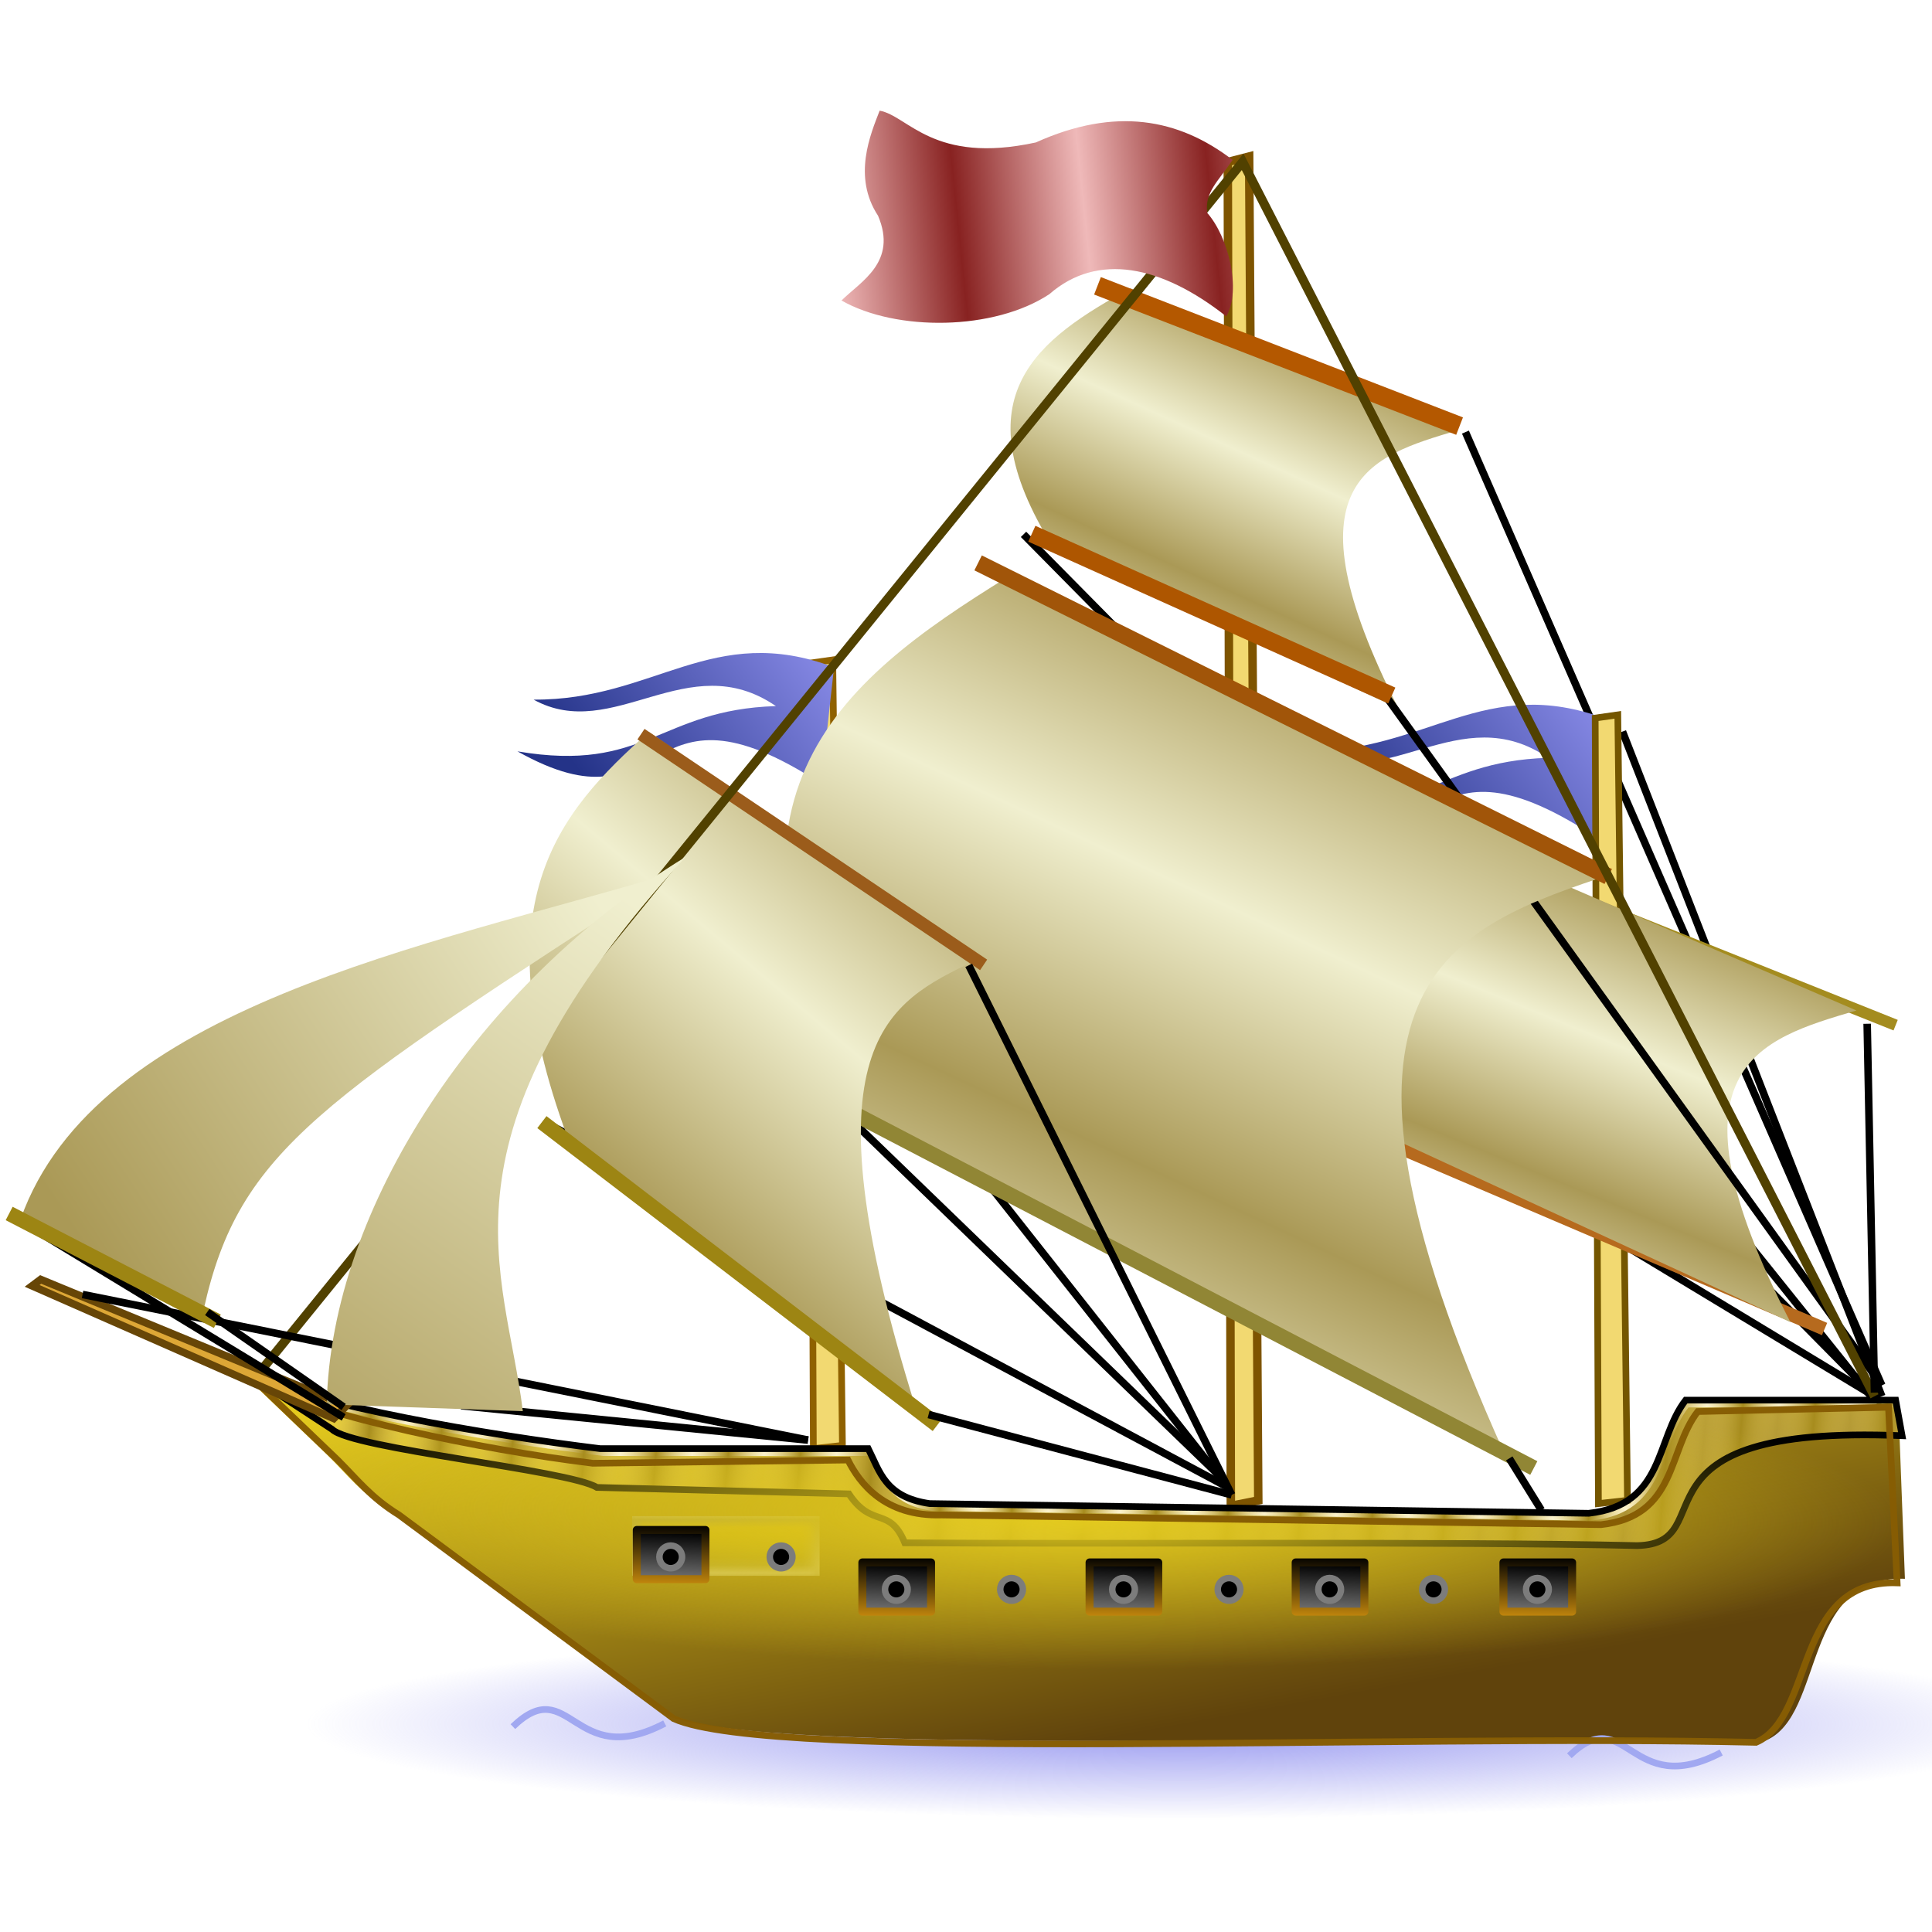 <?xml version="1.0" encoding="UTF-8" standalone="no"?>
<svg xmlns:a="http://ns.adobe.com/AdobeSVGViewerExtensions/3.0/" xmlns:dc="http://purl.org/dc/elements/1.1/" xmlns:cc="http://creativecommons.org/ns#" xmlns:rdf="http://www.w3.org/1999/02/22-rdf-syntax-ns#" xmlns:svg="http://www.w3.org/2000/svg" xmlns="http://www.w3.org/2000/svg" xmlns:xlink="http://www.w3.org/1999/xlink" xmlns:sodipodi="http://sodipodi.sourceforge.net/DTD/sodipodi-0.dtd" xmlns:inkscape="http://www.inkscape.org/namespaces/inkscape" version="1.1" sodipodi:docname="knavalbattle.svg" height="256" width="256" inkscape:version="1.0 (4035a4f, 2020-05-01)" sodipodi:version="0.32" id="svg2">
 <defs id="defs5">
  <linearGradient inkscape:collect="always" id="linearGradient4440">
   <stop stop-opacity="1" stop-color="#aa9956" id="stop4442"/>
   <stop stop-opacity="1" stop-color="#f0efcf" offset="1" id="stop4444"/>
  </linearGradient>
  <linearGradient id="linearGradient4453" inkscape:collect="always">
   <stop stop-opacity="1" stop-color="#696969" id="stop4455"/>
   <stop stop-opacity="1" stop-color="#000000" id="stop4457" offset="1"/>
  </linearGradient>
  <linearGradient id="linearGradient4445" inkscape:collect="always">
   <stop stop-opacity="1" stop-color="#d6940e" id="stop4447"/>
   <stop stop-opacity="1" stop-color="#000000" id="stop4449" offset="1"/>
  </linearGradient>
  <linearGradient id="linearGradient2909" inkscape:collect="always">
   <stop stop-opacity="1" stop-color="#e4cb1e" id="stop2911"/>
   <stop stop-opacity="0" stop-color="#e4cb1e" id="stop2913" offset="1"/>
  </linearGradient>
  <linearGradient id="linearGradient2900" inkscape:collect="always">
   <stop stop-opacity="1" stop-color="#60430c" id="stop2903"/>
   <stop stop-opacity="1" stop-color="#e4cb1e" id="stop2905" offset="1"/>
  </linearGradient>
  <pattern patternTransform="translate(83.761,200.903)" id="pattern2932" xlink:href="#pattern2921" inkscape:collect="always"/>
  <linearGradient id="linearGradient2913" inkscape:collect="always">
   <stop stop-opacity="1" stop-color="#9e8d1e" id="stop2915"/>
   <stop stop-opacity="0.984" stop-color="#ded389" id="stop2917" offset="1"/>
  </linearGradient>
  <linearGradient id="linearGradient2905" inkscape:collect="always">
   <stop stop-opacity="1" stop-color="#90842f" id="stop2907"/>
   <stop stop-opacity="0.481" stop-color="#fcdd01" id="stop2909" offset="1"/>
  </linearGradient>
  <linearGradient inkscape:collect="always" id="linearGradient2813">
   <stop stop-opacity="1" stop-color="#882221" id="stop2815"/>
   <stop stop-opacity="1" stop-color="#efb9b9" offset="1" id="stop2817"/>
  </linearGradient>
  <linearGradient inkscape:collect="always" id="linearGradient2876">
   <stop stop-opacity="1" stop-color="#a78c1e" id="stop2878"/>
   <stop stop-opacity="0.36" stop-color="#f2d971" offset="1" id="stop2880"/>
  </linearGradient>
  <linearGradient id="linearGradient2860" inkscape:collect="always">
   <stop stop-opacity="1" stop-color="#9192ef" id="stop2862"/>
   <stop stop-opacity="0" stop-color="#9192ef" id="stop2864" offset="1"/>
  </linearGradient>
  <linearGradient inkscape:collect="always" id="linearGradient2848">
   <stop stop-opacity="1" stop-color="#243388" id="stop2850"/>
   <stop stop-opacity="1" stop-color="#9192ef" offset="1" id="stop2852"/>
  </linearGradient>
  <linearGradient spreadMethod="reflect" gradientTransform="matrix(0.885,0,0,0.885,-199.535,36.489)" gradientUnits="userSpaceOnUse" y2="28.336" x2="415.42" y1="46.21" x1="407.27" id="linearGradient2820" xlink:href="#linearGradient4440" inkscape:collect="always"/>
  <linearGradient spreadMethod="reflect" gradientTransform="matrix(1.64,0,0,1.845,-514.352,72.926)" y2="23.314" x2="407.39" y1="41.603" x1="399.78" gradientUnits="userSpaceOnUse" id="linearGradient2824" xlink:href="#linearGradient4440" inkscape:collect="always"/>
  <linearGradient spreadMethod="reflect" gradientTransform="matrix(1.005,0,0,0.992,-199.818,110.845)" y2="25.999" x2="407.53" y1="44.27" x1="399.95" gradientUnits="userSpaceOnUse" id="linearGradient2828" xlink:href="#linearGradient4440" inkscape:collect="always"/>
  <linearGradient y2="2.904" x2="140.36" y1="28.794" x1="104.51" gradientTransform="matrix(0.885,0,0,0.885,-13.198,80.283)" gradientUnits="userSpaceOnUse" id="linearGradient2846" xlink:href="#linearGradient2848" inkscape:collect="always"/>
  <linearGradient y2="2.904" x2="140.36" y1="28.794" x1="104.51" gradientTransform="matrix(0.885,0,0,0.885,89.114,87.136)" gradientUnits="userSpaceOnUse" id="linearGradient2856" xlink:href="#linearGradient2848" inkscape:collect="always"/>
  <radialGradient gradientUnits="userSpaceOnUse" gradientTransform="matrix(1.0014209e-6,0.115,-1.055,3.8675856e-6,396.812,213.336)" r="109.27" fy="228.42" fx="131.15" cy="228.42" cx="131.15" id="radialGradient2866" xlink:href="#linearGradient2860" inkscape:collect="always"/>
  <linearGradient spreadMethod="reflect" y2="199.17" x2="389.1" y1="198.69" x1="383.74" gradientTransform="matrix(0.885,0,0,0.885,-205.583,24.899)" gradientUnits="userSpaceOnUse" id="linearGradient2874" xlink:href="#linearGradient2876" inkscape:collect="always"/>
  <linearGradient spreadMethod="reflect" y2="20.705" x2="404.54" y1="45.956" x1="391.42" gradientTransform="matrix(0.881,0,0,1.426,-261.926,94.218)" gradientUnits="userSpaceOnUse" id="linearGradient2884" xlink:href="#linearGradient4440" inkscape:collect="always"/>
  <linearGradient gradientTransform="matrix(0.961,0.275,-0.275,0.961,41.588,-7.934)" gradientUnits="userSpaceOnUse" y2="117.35" x2="77.45" y1="179.62" x1="23.788" id="linearGradient3743" xlink:href="#linearGradient4440" inkscape:collect="always"/>
  <pattern id="pattern2921" patternTransform="translate(3.791,206.559)" height="7.904" width="24.841" patternUnits="userSpaceOnUse">
   <rect stroke-miterlimit="4" stroke-width="1.116" fill-opacity="1" stroke="url(#linearGradient2926)" fill="url(#linearGradient2924)" stroke-dasharray="none" width="23.725" height="6.788" x="0.558" y="0.558" id="rect2908"/>
  </pattern>
  <linearGradient y2="196.72" x2="11.363" y1="230.11" x1="11.866" gradientTransform="matrix(0.551,0,0,0.334,7.887,-67.145)" gradientUnits="userSpaceOnUse" id="linearGradient2924" xlink:href="#linearGradient2905" inkscape:collect="always"/>
  <linearGradient y2="232.53" x2="1.684" y1="191.4" x1="3.639" gradientTransform="matrix(0.551,0,0,0.334,7.887,-67.145)" gradientUnits="userSpaceOnUse" id="linearGradient2926" xlink:href="#linearGradient2913" inkscape:collect="always"/>
  <linearGradient gradientTransform="translate(19.962,-11.947)" gradientUnits="userSpaceOnUse" y2="182.52" x2="111.91" y1="243.06" x1="122.86" id="linearGradient2907" xlink:href="#linearGradient2900" inkscape:collect="always"/>
  <radialGradient gradientUnits="userSpaceOnUse" gradientTransform="matrix(1,0.011,-0.002,0.185,25.612,153.926)" r="110.03" fy="246.2" fx="116.57" cy="246.2" cx="116.57" id="radialGradient2915" xlink:href="#linearGradient2909" inkscape:collect="always"/>
  <linearGradient spreadMethod="reflect" gradientTransform="translate(18.994,-2.268)" gradientUnits="userSpaceOnUse" y2="29.737" x2="124.63" y1="31.462" x1="107.91" id="linearGradient2901" xlink:href="#linearGradient2813" inkscape:collect="always"/>
  <linearGradient y2="117.35" x2="77.45" y1="194.3" x1="9.663" gradientTransform="matrix(1,-0.039,0.045,0.869,6.73,24.577)" gradientUnits="userSpaceOnUse" id="linearGradient4397" xlink:href="#linearGradient4440" inkscape:collect="always"/>
  <linearGradient gradientUnits="userSpaceOnUse" y2="123.85" x2="-29.738" y1="142.13" x1="-30.05" id="linearGradient4451" xlink:href="#linearGradient4445" inkscape:collect="always"/>
  <linearGradient gradientUnits="userSpaceOnUse" y2="126.22" x2="-21.911" y1="138.26" x1="-22.39" id="linearGradient4459" xlink:href="#linearGradient4453" inkscape:collect="always"/>
  <filter inkscape:collect="always" id="filter4257" x="-0.065" width="1.13" y="-0.056" height="1.112" color-interpolation-filters="sRGB">
   <feGaussianBlur inkscape:collect="always" id="feGaussianBlur4259"/>
  </filter>
  <clipPath clipPathUnits="userSpaceOnUse" id="clipPath4261">
   <path d="m -203.951,71.001 13.295,-12.729 c 7.072,-5.45 14.144,-7.448 21.215,-3.112 l 17.821,-18.952 59.969,0 18.387,19.801 c 7.173,-3.931 14.43,-6.445 22.347,2.263 l 12.729,13.578 -5.092,11.598 7.355,16.69 -22.913,85.145 c -1.53,7.278 -5.83,12.709 -11.881,16.972 l -44.128,29.136 c -4.619,3.67 -8.57,1.99 -12.446,-0.283 l -46.391,-31.399 c -6.146,-2.359 -7.891,-8.385 -9.618,-14.427 l -22.913,-86.276 7.072,-15.558 z" id="path4263" inkscape:connector-curvature="0" sodipodi:nodetypes="ccccccccccccccccccc" stroke-opacity="1" fill="#000000" filter="url(#filter4257)" fill-rule="evenodd" stroke="#000000" stroke-linejoin="miter" fill-opacity="1" stroke-linecap="butt" stroke-width="1"/>
  </clipPath>
 </defs>
 <sodipodi:namedview inkscape:document-rotation="0" inkscape:window-maximized="1" showgrid="false" inkscape:current-layer="svg2" inkscape:window-y="0" inkscape:window-x="0" inkscape:cy="128" inkscape:cx="128" inkscape:zoom="3.5585938" height="256" width="256" id="base" pagecolor="#ff0000" bordercolor="#666666" borderopacity="1.0" objecttolerance="10.0" gridtolerance="10.0" guidetolerance="10.0" inkscape:pageopacity="0" inkscape:pageshadow="2" inkscape:window-width="1920" inkscape:window-height="1056"/>
 <ellipse stroke-miterlimit="4" stroke-width="0" stroke-linecap="round" fill-opacity="1" stroke-linejoin="round" stroke="#6c5f31" fill-rule="evenodd" fill="url(#radialGradient2866)" stroke-opacity="1" stroke-dasharray="none" opacity="1" ry="12.813" rx="138.53" cy="228.36" cx="155.72" id="path2858"/>
 <path stroke-miterlimit="4" stroke-width="0" stroke-linecap="butt" fill-opacity="1" stroke-linejoin="miter" stroke="#5c5525" fill-rule="evenodd" fill="url(#linearGradient2907)" stroke-opacity="0.984" stroke-dasharray="none" inkscape:connector-curvature="0" sodipodi:nodetypes="ccccccccccccc" id="path2774" d="m 33.232,183.067 c 8.709,4.092 31.308,7.976 46.661,9.852 l 35.531,0 c 1.52,3.023 2.248,6.443 8.134,7.282 l 87.329,1.285 c 10.119,-1.103 8.818,-9.824 12.843,-14.992 l 27.825,0 0.856,22.702 c -13.752,-0.481 -10.611,18.081 -18.408,21.417 -48.659,-1.142 -132.941,2.436 -145.977,-3.427 L 51.639,200.201 c -3.747,-2.311 -5.526,-4.686 -8.134,-7.282 l -10.274,-9.852 z"/>
 <rect stroke="none" fill="url(#pattern2932)" id="rect2928" y="200.9" x="83.76" height="7.904" width="24.841"/>
 <path stroke-width="1" stroke-linecap="butt" stroke-linejoin="miter" stroke="#000000" fill-rule="evenodd" fill="none" stroke-opacity="1" inkscape:connector-curvature="0" id="path3705" d="m 214.987,96.938 34.359,88.076"/>
 <path stroke-width="1" stroke-linecap="butt" stroke-linejoin="miter" stroke="#000000" fill-rule="evenodd" fill="none" stroke-opacity="1" inkscape:connector-curvature="0" id="path3711" d="M 194.178,57.256 249.346,183.562"/>
 <path stroke-width="1" stroke-linecap="butt" stroke-linejoin="miter" stroke="#000000" fill-rule="evenodd" fill="none" stroke-opacity="1" inkscape:connector-curvature="0" id="path3707" d="m 178.692,142.912 69.686,42.102"/>
 <path stroke-width="1" stroke-linecap="butt" stroke-linejoin="miter" stroke="#000000" fill-rule="evenodd" fill="none" stroke-opacity="1" inkscape:connector-curvature="0" id="path3709" d="m 189.339,111.94 58.556,73.074"/>
 <path stroke-width="1" stroke-linecap="butt" stroke-linejoin="miter" stroke="#000000" fill-rule="evenodd" fill="none" stroke-opacity="1" inkscape:connector-curvature="0" id="path3713" d="M 135.622,70.806 249.346,185.982"/>
 <path stroke-width="1" stroke-linecap="butt" stroke-linejoin="miter" stroke="#000000" fill-rule="evenodd" fill="none" stroke-opacity="1" inkscape:connector-curvature="0" id="path3719" d="m 72.227,148.719 91.463,48.877"/>
 <path stroke-width="1" stroke-linecap="butt" stroke-linejoin="miter" stroke="#000000" fill-rule="evenodd" fill="none" stroke-opacity="1" inkscape:connector-curvature="0" id="path3725" d="m 106.102,141.944 57.104,55.168"/>
 <path stroke-width="1" stroke-linecap="butt" stroke-linejoin="miter" stroke="#000000" fill-rule="evenodd" fill="none" stroke-opacity="1" inkscape:connector-curvature="0" id="path3723" d="M 84.809,98.39 162.722,197.112"/>
 <path stroke-width="0.885" stroke-linecap="butt" fill-opacity="1" stroke-linejoin="miter" stroke="#8f6100" fill-rule="evenodd" fill="#f2d971" stroke-opacity="1" inkscape:connector-curvature="0" id="path2788" d="m 107.346,87.865 0.428,104.086 3.853,-0.428 -1.284,-104.086 -2.997,0.428 z"/>
 <path stroke-width="1.125" stroke-linecap="butt" fill-opacity="1" stroke-linejoin="miter" stroke="#7e5400" fill-rule="evenodd" fill="#f2d971" stroke-opacity="1" inkscape:connector-curvature="0" d="m 162.689,21.469 0.404,178.073 3.637,-0.733 -1.212,-178.073 -2.829,0.733 z" id="path2790"/>
 <path stroke-width="0.885" stroke-linecap="butt" fill-opacity="1" stroke-linejoin="miter" stroke="none" fill-rule="evenodd" fill="url(#linearGradient2856)" stroke-opacity="1" inkscape:connector-curvature="0" sodipodi:nodetypes="cccccc" id="path2854" d="m 212.83,95.275 c -16.108,-6.069 -23.839,4.39 -39.812,4.283 10.563,5.833 20.435,-7.146 32.106,0.857 -15.52,0.478 -17.19,8.89 -34.247,5.997 20.57,11.543 15.898,-11.562 40.24,4.283 l 1.712,-15.42 z"/>
 <path stroke-width="0.885" stroke-linecap="butt" fill-opacity="1" stroke-linejoin="miter" stroke="#745600" fill-rule="evenodd" fill="#f2d971" stroke-opacity="1" inkscape:connector-curvature="0" d="m 211.37,95.147 0.428,104.086 3.853,-0.428 -1.284,-104.086 -2.997,0.428 z" id="path2792"/>
 <path stroke-width="0.885" stroke-linecap="butt" fill-opacity="1" stroke-linejoin="miter" stroke="none" fill-rule="evenodd" fill="url(#linearGradient2820)" stroke-opacity="1" inkscape:connector-curvature="0" sodipodi:nodetypes="ccccc" id="path2812" d="m 149.782,38.203 43.236,18.847 c -11.418,3.424 -23.011,6.673 -7.706,36.837 L 139.508,72.47 c -12.52,-20.124 -1.853,-27.594 10.274,-34.267 z"/>
 <path stroke-width="0.885" stroke-linecap="butt" fill-opacity="1" stroke-linejoin="miter" stroke="none" fill-rule="evenodd" fill="url(#linearGradient2846)" stroke-opacity="1" inkscape:connector-curvature="0" d="m 110.518,88.421 c -16.108,-6.069 -23.839,4.39 -39.812,4.283 10.563,5.833 20.435,-7.146 32.106,0.857 -15.52,0.478 -17.19,8.89 -34.247,5.997 20.57,11.543 15.898,-11.562 40.24,4.283 l 1.712,-15.42 z" id="path2844" sodipodi:nodetypes="cccccc"/>
 <path stroke-miterlimit="4" stroke-width="1.77" stroke-linecap="butt" stroke-linejoin="miter" stroke="#b66a1e" fill-rule="evenodd" fill="none" stroke-opacity="1" stroke-dasharray="none" inkscape:connector-curvature="0" id="path2922" d="M 241.764,176.103 171.559,146.119"/>
 <path stroke-miterlimit="4" stroke-width="1.504" stroke-linecap="butt" stroke-linejoin="miter" stroke="#a48c1f" fill-rule="evenodd" fill="none" stroke-opacity="1" stroke-dasharray="none" inkscape:connector-curvature="0" id="path2920" d="M 251.182,135.839 191.25,111.852"/>
 <path stroke-width="0.998" stroke-linecap="butt" fill-opacity="1" stroke-linejoin="miter" stroke="none" fill-rule="evenodd" fill="url(#linearGradient2828)" stroke-opacity="1" inkscape:connector-curvature="0" d="m 196.886,112.765 49.102,21.128 c -12.967,3.838 -26.133,7.481 -8.751,41.296 L 185.219,151.18 c -14.218,-22.56 -2.105,-30.934 11.668,-38.415 z" id="path2826" sodipodi:nodetypes="ccccc"/>
 <path sodipodi:nodetypes="cc" d="m 183.651,92.267 65.695,91.295" id="path4651" inkscape:connector-curvature="0" stroke-opacity="1" fill="none" fill-rule="evenodd" stroke="#000000" stroke-linejoin="miter" stroke-linecap="butt" stroke-width="1"/>
 <path stroke-miterlimit="4" stroke-width="0.678" stroke-linecap="butt" fill-opacity="1" stroke-linejoin="miter" stroke="none" fill-rule="evenodd" fill="url(#linearGradient2824)" stroke-opacity="1" stroke-dasharray="none" inkscape:connector-curvature="0" d="m 133.445,76.498 80.181,39.289 c -21.175,7.137 -42.674,13.911 -14.29,76.792 l -84.944,-44.647 c -23.217,-41.952 -3.437,-57.524 19.053,-71.435 z" id="path2822" sodipodi:nodetypes="ccccc"/>
 <path stroke-width="0.885" stroke-linecap="butt" stroke-linejoin="miter" stroke="#a1a8f1" fill-rule="evenodd" fill="none" stroke-opacity="1" inkscape:connector-curvature="0" sodipodi:nodetypes="cc" id="path2868" d="m 67.962,228.788 c 7.603,-7.315 7.979,5.946 20.12,-0.428"/>
 <path stroke-width="0.885" stroke-linecap="butt" stroke-linejoin="miter" stroke="#a1a8f1" fill-rule="evenodd" fill="none" stroke-opacity="1" inkscape:connector-curvature="0" d="m 207.946,232.643 c 7.603,-7.315 7.979,5.946 20.12,-0.428" id="path2870" sodipodi:nodetypes="cc"/>
 <path stroke-width="0.885" stroke-linecap="butt" fill-opacity="1" stroke-linejoin="miter" stroke="#000000" fill-rule="evenodd" fill="url(#linearGradient2874)" stroke-opacity="1" inkscape:connector-curvature="0" sodipodi:nodetypes="cccccccccccccc" id="path2872" d="m 32.859,182.099 c 8.709,4.092 31.308,7.976 46.661,9.852 l 35.531,0 c 1.52,3.023 2.248,6.443 8.134,7.282 l 87.329,1.285 c 10.119,-1.103 8.818,-9.824 12.843,-14.992 l 27.825,0 0.856,4.712 c -37.838,-1.557 -23.323,14.314 -35.103,14.563 -24.329,-0.571 -71.906,-0.176 -97.049,-0.371 -2.027,-4.907 -4.31,-1.837 -7.403,-6.482 L 79.092,197.091 C 75.345,194.78 46.597,191.977 43.99,189.381 Z"/>
 <path stroke-miterlimit="4" stroke-width="2.035" stroke-linecap="butt" stroke-linejoin="miter" stroke="#918635" fill-rule="evenodd" fill="none" stroke-opacity="1" stroke-dasharray="none" inkscape:connector-curvature="0" id="path2910" d="m 203.237,194.521 -101.884,-53.114 0,0"/>
 <path stroke-width="1.121" stroke-linecap="butt" fill-opacity="1" stroke-linejoin="miter" stroke="none" fill-rule="evenodd" fill="url(#linearGradient2884)" stroke-opacity="1" inkscape:connector-curvature="0" sodipodi:nodetypes="ccccc" id="path2882" d="m 85.996,96.978 43.064,30.365 c -11.373,5.516 -22.919,10.752 -7.675,59.35 L 75.763,152.187 C 63.294,119.764 73.918,107.729 85.996,96.978 Z"/>
 <path stroke-miterlimit="4" stroke-width="2.212" stroke-linecap="butt" stroke-linejoin="miter" stroke="#a15509" fill-rule="evenodd" fill="none" stroke-opacity="1" stroke-dasharray="none" sodipodi:nodetypes="cc" inkscape:connector-curvature="0" id="path2906" d="m 129.606,74.586 83.495,41.557"/>
 <path stroke-miterlimit="4" stroke-width="2.301" stroke-linecap="butt" stroke-linejoin="miter" stroke="#ae5600" fill-rule="evenodd" fill="none" stroke-opacity="1" stroke-dasharray="none" sodipodi:nodetypes="cc" inkscape:connector-curvature="0" id="path2912" d="M 184.42,92.161 136.725,70.723"/>
 <path stroke-miterlimit="4" stroke-width="2.478" stroke-linecap="butt" stroke-linejoin="miter" stroke="#b45800" fill-rule="evenodd" fill="none" stroke-opacity="1" stroke-dasharray="none" sodipodi:nodetypes="cc" inkscape:connector-curvature="0" id="path2914" d="M 193.402,56.461 145.423,37.872"/>
 <path stroke-miterlimit="4" stroke-width="1.681" stroke-linecap="butt" stroke-linejoin="miter" stroke="#9b5c1b" fill-rule="evenodd" fill="none" stroke-opacity="1" stroke-dasharray="none" sodipodi:nodetypes="cc" inkscape:connector-curvature="0" id="path2916" d="M 130.334,127.853 84.934,97.28"/>
 <path stroke-miterlimit="4" stroke-width="2" stroke-linecap="butt" stroke-linejoin="miter" stroke="#9d8513" fill-rule="evenodd" fill="none" stroke-opacity="1" stroke-dasharray="none" sodipodi:nodetypes="cc" inkscape:connector-curvature="0" id="path2918" d="m 124.197,188.826 -52.393,-40.141"/>
 <path stroke-width="1.2" stroke-linecap="butt" stroke-linejoin="miter" stroke="#514100" fill-rule="evenodd" fill="none" stroke-opacity="1" inkscape:connector-curvature="0" id="path1929" d="M 34.964,181.142 164.658,21.445 248.378,185.014" stroke-dasharray="none" stroke-dashoffset="0" stroke-miterlimit="4"/>
 <path stroke-width="1" stroke-linecap="butt" stroke-linejoin="miter" stroke="#000000" fill-rule="evenodd" fill="none" stroke-opacity="1" inkscape:connector-curvature="0" id="path3703" d="m 247.41,135.653 0.968,48.877"/>
 <path sodipodi:nodetypes="cc" inkscape:connector-curvature="0" id="path3715" d="m 199.985,193.241 4.254,6.865" stroke-opacity="1" fill="none" fill-rule="evenodd" stroke="#000000" stroke-linejoin="miter" stroke-linecap="butt" stroke-width="1"/>
 <path stroke-width="1" stroke-linecap="butt" stroke-linejoin="miter" stroke="#000000" fill-rule="evenodd" fill="none" stroke-opacity="1" inkscape:connector-curvature="0" id="path3717" d="m 123.04,187.433 40.166,10.647"/>
 <path stroke-width="1" stroke-linecap="butt" stroke-linejoin="miter" stroke="#000000" fill-rule="evenodd" fill="none" stroke-opacity="1" inkscape:connector-curvature="0" id="path3721" d="m 128.363,127.91 34.843,70.17"/>
 <path stroke-width="1" stroke-linecap="butt" stroke-linejoin="miter" stroke="#000000" fill-rule="evenodd" fill="none" stroke-opacity="1" sodipodi:nodetypes="cc" inkscape:connector-curvature="0" id="path3745" d="m 61.116,186.265 45.954,4.556"/>
 <path stroke-miterlimit="4" stroke-width="0.885" stroke-linecap="butt" fill-opacity="1" stroke-linejoin="miter" stroke="#865d04" fill-rule="evenodd" fill="url(#radialGradient2915)" stroke-opacity="0.984" stroke-dasharray="none" inkscape:connector-curvature="0" d="m 34.466,183.607 c 8.709,4.092 28.727,8.406 44.08,10.282 l 33.811,-0.43 c 1.52,3.023 4.828,7.518 12.435,7.282 l 87.329,1.285 c 10.119,-1.103 8.818,-9.824 12.843,-14.992 l 25.274,-0.567 1.14,23.269 c -13.752,-0.481 -10.894,17.798 -18.691,21.133 -48.659,-1.142 -130.39,2.72 -143.425,-3.143 L 52.874,200.74 c -3.747,-2.311 -5.526,-4.686 -8.134,-7.282 z" id="path2784" sodipodi:nodetypes="ccccccccccccc"/>
 <path stroke-miterlimit="4" stroke-width="0" stroke-linecap="round" fill-opacity="1" stroke-linejoin="round" stroke="none" fill="url(#linearGradient2901)" stroke-opacity="1" inkscape:connector-curvature="0" sodipodi:nodetypes="ccccccccc" id="rect1995" d="m 116.555,14.664 c 3.792,0.674 7.093,7.169 20.699,4.213 10.523,-4.743 18.904,-3.178 26.077,2.317 -1.925,2.85 -3.733,4.286 -3.37,7.016 2.792,3.147 4.564,10.215 2.528,13.713 -8.611,-6.781 -17.069,-8.506 -23.437,-2.949 -7.288,4.832 -20.264,4.992 -27.552,0.843 2.59,-2.549 7.447,-5.099 4.845,-11.229 -3.416,-5.203 -0.985,-10.827 0.211,-13.924 z"/>
 <path fill-rule="evenodd" fill="white" id="path4869" d="M 375.332,66.944 L 359.585,75.117 L 362.008,80.795 L 378.728,72.168 L 375.332,66.944 z "/>
 <path stroke-width="1" stroke-linecap="butt" fill-opacity="1" stroke-linejoin="miter" stroke="#674607" fill-rule="evenodd" fill="#dda736" stroke-opacity="1" inkscape:connector-curvature="0" id="path4393" d="m 45.927,186.259 -40.54,-16.726 -1.134,0.851 39.973,17.577 z"/>
 <path stroke-width="1" stroke-linecap="butt" stroke-linejoin="miter" stroke="#000000" fill-rule="evenodd" fill="none" stroke-opacity="1" d="m 10.937,171.523 96.133,19.298" id="path4399" inkscape:connector-curvature="0" sodipodi:nodetypes="cc"/>
 <g stroke-width="1" stroke-linecap="butt" fill-opacity="1" stroke-linejoin="miter" stroke="none" fill="#000000" font-family="STIX" stroke-opacity="1" id="text4330" transform="translate(64.245,-41.133)" font-style="normal" word-spacing="0" line-height="125%" font-weight="bold" font-stretch="normal" letter-spacing="0" font-variant="normal" font-size="7.5">
  <path d="m -56.133,39.468 0,-0.188 c -0.307,0 -0.443,-0.165 -0.825,-1.073 l -1.665,-3.915 -0.21,0 -1.657,4.088 c -0.285,0.705 -0.398,0.84 -0.743,0.9 l 0,0.188 1.515,0 0,-0.188 c -0.443,-0.03 -0.608,-0.113 -0.608,-0.307 0,-0.18 0.142,-0.495 0.233,-0.728 l 0.098,-0.255 1.688,0 c 0.255,0.593 0.345,0.855 0.345,1.02 0,0.165 -0.098,0.225 -0.345,0.247 l -0.24,0.022 0,0.188 2.415,0 z m -2.288,-1.77 -1.462,0 0.705,-1.823 0.757,1.823 z" id="path4335" inkscape:connector-curvature="0"/>
  <path d="m -55.761,34.398 0,0.188 c 0.525,0.045 0.63,0.15 0.63,0.735 l 0,3.203 c 0,0.383 -0.045,0.593 -0.292,0.69 -0.083,0.037 -0.195,0.052 -0.338,0.068 l 0,0.188 2.498,0 0,-0.188 c -0.593,-0.075 -0.652,-0.142 -0.652,-0.645 l 0,-1.44 c 0.99,-0.007 1.245,-0.03 1.567,-0.15 0.623,-0.233 0.968,-0.69 0.968,-1.29 0,-0.915 -0.765,-1.357 -2.018,-1.357 l -2.362,0 z m 1.845,0.525 c 0,-0.172 0.128,-0.263 0.375,-0.263 0.623,0 0.87,0.345 0.87,1.177 0,0.833 -0.307,1.087 -1.245,1.095 l 0,-2.01 z" id="path4337" inkscape:connector-curvature="0"/>
 </g>
 <g transform="matrix(0.481,0,0,0.481,103.51,142.383)" id="g4463">
  <rect stroke-miterlimit="4" stroke-dashoffset="0" stroke-width="2.2" stroke-linecap="round" fill-opacity="1" stroke-linejoin="round" stroke="url(#linearGradient4451)" fill-rule="nonzero" fill="url(#linearGradient4459)" stroke-opacity="1" stroke-dasharray="none" opacity="1" id="rect4443" width="18.925" height="13.548" x="-39.785" y="125.46"/>
  <circle stroke-miterlimit="4" stroke-dashoffset="0" stroke-width="1.8" stroke-linecap="round" fill-opacity="1" stroke-linejoin="round" stroke="#7c7c7c" fill-rule="nonzero" fill="#000000" stroke-opacity="1" stroke-dasharray="none" opacity="1" id="path4461" cx="-30.43" cy="132.88" r="3.118"/>
 </g>
 <g id="g4467" transform="matrix(0.481,0,0,0.481,118.133,142.383)">
  <rect stroke-miterlimit="4" stroke-dashoffset="0" stroke-width="2.2" stroke-linecap="round" fill-opacity="1" stroke-linejoin="round" stroke="url(#linearGradient4451)" fill-rule="nonzero" fill="url(#linearGradient4459)" stroke-opacity="1" stroke-dasharray="none" opacity="1" y="125.46" x="-39.785" height="13.548" width="18.925" id="rect4469"/>
  <circle stroke-miterlimit="4" stroke-dashoffset="0" stroke-width="1.8" stroke-linecap="round" fill-opacity="1" stroke-linejoin="round" stroke="#7c7c7c" fill-rule="nonzero" fill="#000000" stroke-opacity="1" stroke-dasharray="none" opacity="1" r="3.118" cy="132.88" cx="-30.43" id="circle4471"/>
 </g>
 <g transform="matrix(0.481,0,0,0.481,133.402,146.684)" id="g4477">
  <rect stroke-miterlimit="4" stroke-dashoffset="0" stroke-width="2.2" stroke-linecap="round" fill-opacity="1" stroke-linejoin="round" stroke="url(#linearGradient4451)" fill-rule="nonzero" fill="url(#linearGradient4459)" stroke-opacity="1" stroke-dasharray="none" opacity="1" id="rect4479" width="18.925" height="13.548" x="-39.785" y="125.46"/>
  <circle stroke-miterlimit="4" stroke-dashoffset="0" stroke-width="1.8" stroke-linecap="round" fill-opacity="1" stroke-linejoin="round" stroke="#7c7c7c" fill-rule="nonzero" fill="#000000" stroke-opacity="1" stroke-dasharray="none" opacity="1" id="circle4481" cx="-30.43" cy="132.88" r="3.118"/>
 </g>
 <g id="g4487" transform="matrix(0.481,0,0,0.481,148.671,146.684)">
  <rect stroke-miterlimit="4" stroke-dashoffset="0" stroke-width="2.2" stroke-linecap="round" fill-opacity="1" stroke-linejoin="round" stroke="url(#linearGradient4451)" fill-rule="nonzero" fill="url(#linearGradient4459)" stroke-opacity="1" stroke-dasharray="none" opacity="1" y="125.46" x="-39.785" height="13.548" width="18.925" id="rect4489"/>
  <circle stroke-miterlimit="4" stroke-dashoffset="0" stroke-width="1.8" stroke-linecap="round" fill-opacity="1" stroke-linejoin="round" stroke="#7c7c7c" fill-rule="nonzero" fill="#000000" stroke-opacity="1" stroke-dasharray="none" opacity="1" r="3.118" cy="132.88" cx="-30.43" id="circle4491"/>
 </g>
 <g transform="matrix(0.481,0,0,0.481,163.51,146.684)" id="g4497">
  <rect stroke-miterlimit="4" stroke-dashoffset="0" stroke-width="2.2" stroke-linecap="round" fill-opacity="1" stroke-linejoin="round" stroke="url(#linearGradient4451)" fill-rule="nonzero" fill="url(#linearGradient4459)" stroke-opacity="1" stroke-dasharray="none" opacity="1" id="rect4499" width="18.925" height="13.548" x="-39.785" y="125.46"/>
  <circle stroke-miterlimit="4" stroke-dashoffset="0" stroke-width="1.8" stroke-linecap="round" fill-opacity="1" stroke-linejoin="round" stroke="#7c7c7c" fill-rule="nonzero" fill="#000000" stroke-opacity="1" stroke-dasharray="none" opacity="1" id="circle4501" cx="-30.43" cy="132.88" r="3.118"/>
 </g>
 <g id="g4507" transform="matrix(0.481,0,0,0.481,177.488,146.684)">
  <rect stroke-miterlimit="4" stroke-dashoffset="0" stroke-width="2.2" stroke-linecap="round" fill-opacity="1" stroke-linejoin="round" stroke="url(#linearGradient4451)" fill-rule="nonzero" fill="url(#linearGradient4459)" stroke-opacity="1" stroke-dasharray="none" opacity="1" y="125.46" x="-39.785" height="13.548" width="18.925" id="rect4509"/>
  <circle stroke-miterlimit="4" stroke-dashoffset="0" stroke-width="1.8" stroke-linecap="round" fill-opacity="1" stroke-linejoin="round" stroke="#7c7c7c" fill-rule="nonzero" fill="#000000" stroke-opacity="1" stroke-dasharray="none" opacity="1" r="3.118" cy="132.88" cx="-30.43" id="circle4511"/>
 </g>
 <g transform="matrix(0.481,0,0,0.481,190.821,146.684)" id="g4517">
  <rect stroke-miterlimit="4" stroke-dashoffset="0" stroke-width="2.2" stroke-linecap="round" fill-opacity="1" stroke-linejoin="round" stroke="url(#linearGradient4451)" fill-rule="nonzero" fill="url(#linearGradient4459)" stroke-opacity="1" stroke-dasharray="none" opacity="1" id="rect4519" width="18.925" height="13.548" x="-39.785" y="125.46"/>
  <circle stroke-miterlimit="4" stroke-dashoffset="0" stroke-width="1.8" stroke-linecap="round" fill-opacity="1" stroke-linejoin="round" stroke="#7c7c7c" fill-rule="nonzero" fill="#000000" stroke-opacity="1" stroke-dasharray="none" opacity="1" id="circle4521" cx="-30.43" cy="132.88" r="3.118"/>
 </g>
 <g id="g4527" transform="matrix(0.481,0,0,0.481,204.585,146.684)">
  <rect stroke-miterlimit="4" stroke-dashoffset="0" stroke-width="2.2" stroke-linecap="round" fill-opacity="1" stroke-linejoin="round" stroke="url(#linearGradient4451)" fill-rule="nonzero" fill="url(#linearGradient4459)" stroke-opacity="1" stroke-dasharray="none" opacity="1" y="125.46" x="-39.785" height="13.548" width="18.925" id="rect4529"/>
  <circle stroke-miterlimit="4" stroke-dashoffset="0" stroke-width="1.8" stroke-linecap="round" fill-opacity="1" stroke-linejoin="round" stroke="#7c7c7c" fill-rule="nonzero" fill="#000000" stroke-opacity="1" stroke-dasharray="none" opacity="1" r="3.118" cy="132.88" cx="-30.43" id="circle4531"/>
 </g>
 <g transform="matrix(0.481,0,0,0.481,218.348,146.684)" id="g4537">
  <rect stroke-miterlimit="4" stroke-dashoffset="0" stroke-width="2.2" stroke-linecap="round" fill-opacity="1" stroke-linejoin="round" stroke="url(#linearGradient4451)" fill-rule="nonzero" fill="url(#linearGradient4459)" stroke-opacity="1" stroke-dasharray="none" opacity="1" id="rect4539" width="18.925" height="13.548" x="-39.785" y="125.46"/>
  <circle stroke-miterlimit="4" stroke-dashoffset="0" stroke-width="1.8" stroke-linecap="round" fill-opacity="1" stroke-linejoin="round" stroke="#7c7c7c" fill-rule="nonzero" fill="#000000" stroke-opacity="1" stroke-dasharray="none" opacity="1" id="circle4541" cx="-30.43" cy="132.88" r="3.118"/>
 </g>
 <path stroke-width="1" stroke-linecap="butt" fill-opacity="1" stroke-linejoin="miter" stroke="none" fill-rule="evenodd" fill="url(#linearGradient3743)" stroke-opacity="1" inkscape:connector-curvature="0" sodipodi:nodetypes="cccc" id="path3727" d="M 88.764,115.78 C 42.578,145.861 31.705,152.212 26.99,173.513 L 2.729,161.544 C 12.739,133.315 56.738,125.373 88.764,115.78 Z"/>
 <path stroke-width="0.933" stroke-linecap="butt" fill-opacity="1" stroke-linejoin="miter" stroke="none" fill-rule="evenodd" fill="url(#linearGradient4397)" stroke-opacity="1" d="M 90.83,113.554 C 56.543,151.101 66.986,168.124 69.278,186.987 L 43.295,186.087 C 43.827,160.051 63.474,130.302 90.83,113.554 Z" id="path4395" sodipodi:nodetypes="cccc" inkscape:connector-curvature="0"/>
 <path inkscape:connector-curvature="0" id="path4649" d="M 1.831,161.263 45.538,187.808" stroke-opacity="1" fill="none" fill-rule="evenodd" stroke="#000000" stroke-linejoin="miter" stroke-linecap="butt" stroke-width="1"/>
 <path stroke-miterlimit="4" d="M 28.8,175.077 1.214,160.792" id="path4547" inkscape:connector-curvature="0" sodipodi:nodetypes="cc" stroke-dasharray="none" stroke-opacity="1" fill="none" fill-rule="evenodd" stroke="#9d8513" stroke-linejoin="miter" stroke-linecap="butt" stroke-width="2"/>
 <path d="m 306.96,30.215 -5.002,6.329 c -1.985,-1.448 -3.97,-0.781 -5.955,1.039 l -3.732,4.251 1.35,4.156 -1.985,5.195 6.431,28.809 c 0.485,2.018 0.975,4.03 2.7,4.818 l 13.022,10.485 c 1.088,0.759 2.197,1.32 3.493,0.095 l 12.387,-9.729 c 1.698,-1.424 2.905,-3.237 3.335,-5.668 l 6.431,-28.432 -2.064,-5.573 1.429,-3.873 -3.573,-4.534 c -2.222,-2.908 -4.259,-2.068 -6.272,-0.756 l -5.161,-6.612 -16.833,0 z m 8.735,11.635 c 0.237,0.009 0.474,0.062 0.711,0.173 l 5.533,1.787 5.77,-1.411 5.77,8.745 c 1.259,2.065 0.877,4.004 0.079,4.889 l -6.006,7.428 c -0.681,0.902 -0.751,1.621 -0.316,3.009 0.873,2.685 1.391,5.296 -1.265,7.24 -0.735,0.513 -1.658,0.711 -2.45,0.376 l -3.873,-2.257 -2.766,-2.727 c -0.604,-0.667 -0.431,-1.596 0.237,-2.162 l 4.742,-3.855 c 0.655,-0.612 1.044,-1.213 0.632,-2.539 l -1.818,-3.855 c -0.525,-1.119 -0.638,-2.814 0.87,-3.573 l 7.192,-3.573 -5.216,-0.658 -4.189,1.504 c -0.795,0.249 -0.945,0.593 -0.79,1.317 l 1.344,10.53 -4.031,1.317 -4.031,-1.505 1.343,-9.684 c 0.158,-1.186 -0.34,-1.721 -1.264,-2.069 l -3.557,-1.034 -4.821,0.47 6.56,3.197 c 1.374,0.799 1.724,2.571 1.265,3.479 l -2.213,4.419 c -0.447,0.623 -0.599,1.434 -0.079,1.88 l 5.295,3.949 c 0.729,0.62 0.804,1.376 0.395,1.975 l -3.083,3.573 -3.241,1.974 c -1.132,0.654 -2.011,0.61 -2.766,-0.094 -3.179,-3.632 -1.928,-5.507 -1.502,-7.71 0.404,-1.458 0.537,-2.177 -0.158,-3.291 l -5.612,-7.052 c -1.263,-1.401 -1.389,-3.1 -0.395,-4.607 l 5.612,-9.026 5.849,1.411 5.058,-1.692 c 0.395,-0.173 0.791,-0.283 1.186,-0.268 z m 0.158,30.45 6.876,3.949 c 0.772,0.465 0.687,0.967 0.079,1.505 l -6.086,5.735 c -0.716,0.567 -1.409,0.375 -1.976,-0.094 l -6.007,-5.641 c -0.527,-0.326 -0.677,-1.142 0,-1.599 l 7.113,-3.855 z" id="path4645" inkscape:connector-curvature="0" stroke-opacity="1" fill="#6f7047" fill-rule="evenodd" stroke="none" stroke-linejoin="miter" fill-opacity="1" stroke-linecap="butt" stroke-width="1"/>
 <path sodipodi:nodetypes="cc" inkscape:connector-curvature="0" id="path4647" d="m 27.46,173.849 18.078,12.586" stroke-opacity="1" fill="none" fill-rule="evenodd" stroke="#000000" stroke-linejoin="miter" stroke-linecap="butt" stroke-width="1"/>
 <path d="m 389.515,31.526 c -2.741,0.21 -5.353,1.182 -7.823,2.34 -0.38,0.185 -0.813,0.306 -1.234,0.198 -0.298,-0.042 -0.6,-0.192 -0.901,-0.139 -0.256,0.164 -0.186,0.522 -0.129,0.772 0.191,0.714 0.849,1.184 1.513,1.427 1.085,0.46 2.288,0.505 3.448,0.42 1.893,-0.089 3.8,-0.182 5.685,0.07 0.886,0.133 1.778,0.335 2.565,0.779 1.473,0.781 2.731,2.04 3.348,3.604 0.474,1.558 0.105,3.274 -0.719,4.647 -0.952,1.623 -2.299,3.044 -3.971,3.93 -0.845,0.294 -1.831,0.342 -2.634,-0.103 -1.159,-0.886 -1.894,-2.19 -2.48,-3.498 -0.914,-1.779 -1.857,-3.565 -3.136,-5.114 -2.497,-1.747 -6.014,-1.853 -8.624,-0.286 -0.798,0.425 -1.595,0.854 -2.389,1.286 -0.639,0.118 -1.284,-0.226 -1.669,-0.723 -1.211,-1.055 -2.838,-1.712 -4.459,-1.533 -2.389,0.372 -4.585,1.512 -6.536,2.9 -2.864,2.051 -5.228,4.688 -7.864,7.006 -0.605,0.479 -1.542,0.464 -2.12,-0.054 -0.559,-0.435 -0.817,-1.164 -0.796,-1.857 -0.256,-3.044 0.83,-6.167 2.882,-8.424 1.254,-1.344 2.979,-2.244 4.805,-2.475 2.338,-0.366 4.697,0.148 7.043,-0.024 0.674,-0.056 1.401,-0.16 1.92,-0.635 0.377,-0.317 0.668,-0.728 0.873,-1.174 0.004,-0.31 -0.353,-0.497 -0.63,-0.436 -1.557,-0.127 -2.94,-0.913 -4.375,-1.454 -2.878,-1.076 -6.101,-1.367 -9.079,-0.531 -2.333,0.667 -4.374,2.197 -5.792,4.152 -1.363,1.772 -2.431,3.756 -3.29,5.815 -0.953,2.397 -1.318,5.009 -1.165,7.579 0.091,1.99 0.375,3.978 0.932,5.892 0.491,1.344 1.583,2.377 2.791,3.094 0.419,0.278 0.55,0.851 0.377,1.308 -0.121,0.366 -0.419,0.638 -0.744,0.826 -0.309,0.223 -0.573,0.628 -0.409,1.016 0.191,0.622 0.843,0.963 1.453,1.042 1.197,0.25 2.414,-0.124 3.506,-0.6 1.472,-0.6 2.88,-1.341 4.297,-2.06 0.211,-0.016 0.358,0.271 0.226,0.434 -0.248,0.822 -0.496,1.643 -0.744,2.465 -0.497,0.365 -1.15,0.483 -1.751,0.373 -0.856,0.053 -1.429,1.142 -0.986,1.877 0.958,2.072 2.618,3.74 4.473,5.032 0.46,0.321 0.921,0.641 1.381,0.962 0.226,0.446 0.218,1.001 -0.019,1.442 -0.174,1.088 0.411,2.221 1.342,2.785 0.718,0.566 1.093,1.476 1.156,2.372 0.115,0.454 0.232,0.907 0.354,1.36 0.881,0.595 1.957,0.738 2.945,1.069 0.895,0.507 1.264,1.699 0.925,2.65 -0.198,0.902 -0.113,1.941 0.516,2.663 0.34,0.425 0.763,0.772 1.182,1.115 0.402,0.627 0.135,1.522 -0.473,1.915 -0.491,0.442 -1.134,0.676 -1.779,0.777 -0.215,0.103 -0.249,0.443 -0.058,0.586 0.127,0.181 -0.18,0.42 -0.325,0.254 -0.312,-0.198 -0.624,-0.395 -0.936,-0.593 -0.179,0.086 -0.168,0.389 0.017,0.461 0.711,0.679 1.421,1.358 2.132,2.036 0.086,0.173 -0.131,0.392 -0.304,0.302 -0.472,-0.031 -0.943,-0.062 -1.415,-0.093 1.719,0.67 3.763,0.419 5.267,-0.65 0.218,0.02 0.25,0.386 0.04,0.444 -0.406,0.303 -0.812,0.605 -1.218,0.908 1.145,-0.029 2.243,-0.394 3.332,-0.712 0.071,-0.179 0.382,-0.149 0.416,0.041 -0.224,0.242 -0.448,0.484 -0.671,0.726 -0.007,0.192 0.279,0.302 0.4,0.151 1.384,-0.747 2.586,-1.835 3.449,-3.152 0.346,-0.169 0.759,0.221 0.666,0.578 0.025,0.292 -0.02,0.587 -0.118,0.863 0.018,0.23 0.422,0.224 0.435,-0.006 0.404,-0.97 0.326,-2.125 -0.205,-3.033 -0.065,-0.845 0.399,-1.625 0.961,-2.218 0.312,-0.424 0.625,-0.848 0.937,-1.272 0.175,-0.083 0.372,0.178 0.239,0.322 -0.172,0.586 -0.343,1.171 -0.515,1.757 0.36,0.588 0.887,1.071 1.502,1.383 0.321,0.38 0.406,0.941 0.214,1.4 0.05,0.199 0.404,0.15 0.394,-0.057 0.16,-0.458 0.322,-0.915 0.466,-1.378 -0.41,-0.399 -0.823,-0.797 -1.237,-1.192 -0.181,-0.673 0.19,-1.408 0.777,-1.752 0.722,-0.668 1.439,-1.341 2.151,-2.021 0.08,-0.757 -0.182,-1.543 -0.701,-2.101 -0.151,-0.433 0.132,-0.957 0.576,-1.071 0.335,-0.196 0.564,-0.521 0.775,-0.836 0.457,-0.426 0.902,-0.864 1.349,-1.299 0.011,-0.898 -0.403,-1.784 -1.079,-2.371 -0.159,-0.204 -0.021,-0.556 0.239,-0.586 0.367,-0.207 0.545,-0.683 0.42,-1.082 -0.004,-0.35 0.292,-0.666 0.637,-0.704 0.267,-0.49 0.061,-1.108 -0.318,-1.479 -0.329,-0.512 -0.658,-1.024 -0.987,-1.536 0.119,-0.224 0.237,-0.448 0.356,-0.671 -0.778,-1.343 -1.533,-2.721 -1.958,-4.223 0.89,-0.193 1.753,0.197 2.608,0.385 0.866,0.213 1.732,0.426 2.597,0.639 1.496,2.02 3.084,4.018 4.075,6.35 0.749,1.565 0.92,3.38 0.542,5.068 -0.446,2.202 -1.62,4.205 -3.137,5.843 -0.713,0.815 -1.426,1.63 -2.139,2.444 2.134,-1.89 4.061,-4.028 5.615,-6.422 0.936,-2.332 1.095,-5.028 0.172,-7.39 -0.714,-1.762 -1.874,-3.285 -2.815,-4.924 -0.063,-0.263 0.314,-0.448 0.506,-0.281 1.01,0.393 2.01,0.811 3.035,1.164 1.247,0.122 2.497,0.207 3.743,0.331 0.413,-0.102 0.545,-0.606 0.458,-0.976 -0.104,-0.486 -0.601,-0.706 -0.947,-1 -1.233,-0.952 -2.528,-1.918 -3.315,-3.296 -0.502,-0.872 -0.864,-1.861 -0.835,-2.88 0.084,-0.391 0.52,-0.507 0.851,-0.612 2.429,-0.855 4.927,-1.635 7.099,-3.056 1.746,-1.15 3.317,-2.591 4.52,-4.305 0.668,-0.956 1.182,-2.009 1.607,-3.092 0.956,-2.358 1.558,-4.901 1.44,-7.457 -0.183,-2.95 -1.764,-5.739 -4.091,-7.538 -2.636,-2.15 -6.024,-3.268 -9.404,-3.387 -0.503,-0.019 -1.008,-0.042 -1.51,-0.007 z m 2.038,0.583 c 3.192,0.23 6.272,1.571 8.691,3.654 1.218,1.061 2.286,2.321 3.005,3.774 1.174,2.512 1.163,5.51 0.096,8.057 -0.942,2.536 -2.221,4.999 -4.107,6.966 -2.337,2.37 -5.433,3.901 -8.661,4.626 -0.433,0.096 -0.95,0.228 -1.336,-0.065 -0.37,-0.312 -0.402,-0.84 -0.359,-1.288 -0.012,-0.379 -0.025,-0.759 -0.037,-1.138 0.333,0.337 0.64,0.697 0.952,1.052 0.344,-0.15 0.366,-0.586 0.314,-0.907 1.8e-4,-0.206 5.5e-4,-0.412 7.4e-4,-0.618 0.448,0.255 0.693,0.736 1.089,1.052 0.336,-0.037 0.426,-0.418 0.482,-0.694 0.108,-0.346 0.217,-0.693 0.325,-1.039 0.333,0.404 0.602,0.855 0.878,1.299 0.207,0.074 0.296,-0.193 0.327,-0.35 0.149,-0.476 0.319,-0.946 0.484,-1.418 0.271,-0.168 0.558,0.068 0.759,0.239 0.347,0.231 0.694,0.462 1.041,0.692 -0.172,-0.622 -0.344,-1.245 -0.516,-1.867 0.817,0.075 1.635,0.15 2.452,0.225 -0.359,-0.433 -0.717,-0.865 -1.076,-1.298 0.763,0.013 1.526,0.026 2.289,0.039 -0.393,-0.576 -0.785,-1.152 -1.178,-1.728 0.683,-0.075 1.367,-0.15 2.05,-0.225 -0.45,-0.525 -0.899,-1.05 -1.349,-1.575 0.837,-0.18 1.675,-0.36 2.512,-0.54 -0.537,-0.488 -1.075,-0.975 -1.612,-1.463 0.739,-0.407 1.478,-0.815 2.218,-1.222 -0.377,-0.304 -0.754,-0.608 -1.132,-0.913 0.564,-0.486 1.129,-0.972 1.693,-1.459 -0.316,-0.455 -0.632,-0.91 -0.948,-1.365 0.263,-0.603 0.527,-1.206 0.79,-1.809 -0.312,-0.292 -0.625,-0.584 -0.937,-0.876 -0.071,-0.693 -0.143,-1.386 -0.214,-2.079 -0.376,-0.189 -0.752,-0.379 -1.129,-0.568 -0.324,-0.543 -0.649,-1.086 -0.973,-1.628 -0.6,-0.064 -1.2,-0.128 -1.8,-0.191 -0.296,-0.488 -0.592,-0.977 -0.888,-1.465 -0.603,0.031 -1.205,0.061 -1.808,0.092 -0.569,-0.309 -1.139,-0.619 -1.708,-0.928 -0.591,0.137 -1.181,0.275 -1.772,0.412 -0.671,-0.203 -1.342,-0.405 -2.012,-0.608 -1.11,0.206 -2.219,0.412 -3.329,0.618 -0.628,0.48 -1.256,0.961 -1.884,1.441 0.915,-0.303 1.831,-0.605 2.746,-0.908 0.479,0.212 0.959,0.424 1.438,0.637 0.406,-0.216 0.812,-0.432 1.218,-0.648 1.013,0.383 2.098,0.572 3.181,0.563 0.441,0.325 0.875,0.66 1.302,1.003 0.605,0.063 1.211,0.127 1.816,0.19 0.389,0.54 0.779,1.081 1.168,1.621 0.418,0.156 0.835,0.313 1.253,0.469 0.153,0.668 0.306,1.336 0.459,2.004 0.264,0.244 0.527,0.489 0.791,0.733 -0.212,0.608 -0.425,1.216 -0.637,1.824 0.142,0.515 0.285,1.03 0.427,1.545 -0.457,0.526 -0.917,1.049 -1.38,1.57 0.054,0.433 0.127,0.863 0.201,1.292 -0.327,0.362 -0.786,0.554 -1.221,0.75 -0.446,0.597 -0.485,1.37 -0.567,2.083 -0.133,0.348 -0.556,0.372 -0.872,0.412 -0.346,0.068 -0.691,0.137 -1.037,0.205 -0.288,0.488 -0.447,1.036 -0.67,1.554 -0.607,0.159 -1.211,-0.133 -1.822,-0.084 -0.3,0.134 -0.453,0.449 -0.702,0.65 -0.148,0.152 -0.295,0.303 -0.443,0.455 -2.251,-1.824 -4.357,-3.902 -5.816,-6.427 -0.794,-1.397 -1.635,-2.824 -2.907,-3.843 -1.03,-0.672 -2.268,-0.901 -3.467,-1.056 -0.481,-0.033 -0.995,-0.133 -1.449,0.082 -1.627,0.617 -3.087,1.588 -4.496,2.593 -0.706,0.927 -0.829,2.141 -1.438,3.121 -0.379,0.655 -1.016,1.116 -1.693,1.428 -0.702,0.4 -1.404,0.801 -2.105,1.201 -0.269,0.356 -0.465,0.759 -0.673,1.152 -0.228,0.155 -0.527,-0.212 -0.339,-0.408 0.256,-0.57 0.513,-1.139 0.755,-1.715 -0.055,-0.643 -0.495,-1.159 -0.923,-1.606 -0.519,-0.842 -0.198,-2.011 0.565,-2.593 0.99,-0.857 2.223,-1.343 3.368,-1.948 0.205,0.061 -0.091,0.299 -0.159,0.399 -0.366,0.402 -0.798,0.755 -1.059,1.241 -0.366,0.524 -0.655,1.096 -0.926,1.674 -0.201,-0.019 -0.22,0.361 -0.01,0.345 0.51,-0.284 0.68,-0.885 1.039,-1.31 0.505,-0.782 1.202,-1.471 2.081,-1.815 1.39,-0.687 2.776,-1.398 4.047,-2.291 1.459,-0.882 3.189,-1.41 4.903,-1.2 1.679,0.154 3.339,0.965 4.333,2.354 1.183,1.52 1.788,3.378 2.76,5.024 0.584,1.041 1.265,2.072 2.238,2.788 1.082,0.593 2.451,0.439 3.49,-0.173 1.434,-0.781 2.507,-2.065 3.423,-3.388 0.882,-1.347 1.473,-2.953 1.347,-4.582 -0.195,-1.914 -1.412,-3.636 -3.036,-4.628 -1.774,-1.16 -3.929,-1.596 -6.024,-1.596 -2.01,-0.02 -4.046,0.302 -6.036,-0.12 -0.594,-0.146 -1.162,-0.395 -1.677,-0.724 -0.135,-0.152 0.05,-0.424 0.241,-0.362 2.513,-0.347 4.724,-1.771 7.229,-2.151 1.343,-0.244 2.712,-0.317 4.075,-0.306 z m -35.338,0.349 c 3.078,0.355 6.039,1.38 8.839,2.679 0.173,0.034 0.345,0.219 0.271,0.402 -0.581,0.351 -1.268,0.436 -1.917,0.59 -1.994,0.356 -4.02,0.044 -6.029,0.08 -0.728,-0.003 -1.456,0.006 -2.184,0.025 -2.141,0.818 -3.901,2.423 -5.199,4.284 -1.719,2.4 -2.296,5.574 -1.545,8.427 0.032,0.615 0.526,1.115 1.092,1.297 1.017,0.401 2.264,0.005 2.891,-0.883 2.625,-2.652 5.289,-5.314 8.417,-7.379 1.716,-1.098 3.688,-1.87 5.738,-1.964 1.226,0.049 2.371,0.629 3.306,1.396 0.138,0.225 -0.093,0.474 -0.305,0.535 -1.681,0.928 -3.4,1.827 -4.866,3.083 -0.759,0.876 -0.555,2.349 0.354,3.043 0.287,0.266 0.561,0.546 0.838,0.822 -0.068,0.691 -0.83,1.095 -0.824,1.808 0.013,0.392 0.206,0.774 0.515,1.016 0.381,-0.011 0.762,-0.022 1.143,-0.033 0.075,-0.181 -0.035,-0.379 -0.172,-0.497 -0.169,-0.521 0.237,-1.092 0.757,-1.19 0.943,-0.45 1.886,-0.899 2.828,-1.349 0.322,-0.483 0.645,-0.966 0.967,-1.449 1.909,0.079 3.746,0.72 5.658,0.78 1.955,0.194 3.959,0.436 5.742,1.317 2.06,1.109 3.573,3.067 4.394,5.233 0.836,2.139 1.037,4.465 0.989,6.744 0.026,1.303 0.678,2.492 1.435,3.515 0.984,1.318 2.403,2.196 3.74,3.112 0.148,0.095 0.15,0.32 -0.022,0.388 -0.181,0.067 -0.353,-0.076 -0.535,-0.081 -4.323,-0.899 -8.633,-1.928 -12.788,-3.439 -1.17,-0.465 -2.294,-1.241 -2.857,-2.4 -0.516,-1.087 -0.395,-2.354 -0.048,-3.472 0.271,-0.866 0.682,-1.679 1.016,-2.521 -0.203,0.055 -0.268,0.289 -0.417,0.416 -0.696,0.902 -1.368,1.822 -2.051,2.734 -0.993,1.353 -1.987,2.707 -2.98,4.06 0.807,-0.764 1.61,-1.531 2.443,-2.267 0.34,-0.028 0.629,0.304 0.612,0.633 0.372,0.985 1.089,1.78 1.786,2.547 0.323,1.652 0.913,3.256 1.785,4.698 0.094,0.606 0.059,1.29 0.483,1.784 0.356,0.53 0.713,1.06 1.069,1.59 -0.297,0.276 -0.593,0.554 -0.9,0.82 0.049,0.44 0.098,0.879 0.147,1.319 -0.312,0.164 -0.623,0.328 -0.935,0.492 0.315,0.728 0.929,1.261 1.391,1.887 0.282,0.688 -0.136,1.556 -0.839,1.784 -0.489,0.27 -0.986,0.53 -1.44,0.859 -0.293,0.965 -0.25,2.024 0.1,2.968 0.094,0.626 -0.142,1.29 -0.611,1.716 -0.367,-0.15 -0.363,-0.6 -0.474,-0.921 -0.363,-0.97 -1.126,-1.781 -2.051,-2.235 -0.217,-0.046 -0.251,0.235 -0.214,0.388 0.009,0.402 0.094,0.797 0.108,1.199 -0.264,0.359 -0.77,0.351 -1.162,0.26 -0.21,-0.032 -0.358,0.265 -0.21,0.416 0.257,0.553 0.278,1.205 0.04,1.768 -0.279,0.726 -0.899,1.277 -1.599,1.588 -0.193,0.14 -0.509,0.207 -0.535,0.489 -0.236,0.94 -0.463,1.899 -0.936,2.753 0.019,0.219 -0.399,0.228 -0.366,-0.001 0.372,-1.025 -0.144,-2.274 -1.117,-2.757 -0.707,-0.524 -1.414,-1.048 -2.121,-1.572 -0.164,-0.473 -0.308,-0.953 -0.455,-1.432 -0.25,0.673 -0.099,1.4 0.002,2.086 -0.006,0.208 -0.35,0.263 -0.422,0.069 -0.169,-0.216 -0.335,-0.434 -0.52,-0.637 -0.335,0.083 -0.788,0.129 -1.002,-0.209 -0.677,-0.826 -0.706,-2.031 -0.285,-2.98 0.159,-0.445 0.348,-0.884 0.625,-1.27 0.498,-0.331 1.125,-0.193 1.668,-0.08 0.919,0.151 1.856,-0.043 2.722,-0.354 0.186,-0.108 0.043,-0.447 -0.164,-0.39 -2.84,-0.52 -5.722,-0.74 -8.594,-1.007 -0.683,-0.697 -0.995,-1.739 -0.797,-2.696 0.248,-0.385 0.756,-0.373 1.16,-0.409 2.185,-0.227 4.377,0.041 6.564,0.092 1.026,-0.133 1.82,-1.03 2.036,-2.01 0.234,-0.901 -0.025,-1.825 -0.236,-2.702 -0.169,-0.912 -0.339,-1.825 -0.508,-2.737 0.119,-0.149 -0.032,-0.421 -0.225,-0.373 -0.19,0.469 -0.139,0.986 -0.111,1.48 0.159,0.183 -0.208,0.444 -0.321,0.223 -0.452,-0.46 -0.9,-0.924 -1.345,-1.391 0.581,0.806 1.163,1.612 1.744,2.418 0.316,1.137 0.369,2.364 0.04,3.505 -1.377,0.806 -3.059,0.93 -4.603,0.632 -1.954,-0.228 -3.909,-0.456 -5.863,-0.684 -0.854,-0.311 -1.107,-1.592 -0.434,-2.204 0.538,-0.412 1.252,-0.583 1.919,-0.462 0.193,-0.053 0.133,-0.398 -0.068,-0.382 -2.459,-0.978 -4.8,-2.295 -6.812,-4.023 -0.653,-0.805 -1.153,-1.733 -1.473,-2.719 0.225,-0.443 0.74,-0.715 1.232,-0.652 1.042,-0.192 1.919,-0.939 2.416,-1.857 1.74,-2.303 3.923,-4.221 6.16,-6.026 0.942,-0.828 1.84,-1.792 2.239,-3.006 0.164,-0.771 0.107,-1.568 -0.014,-2.341 -0.371,-0.453 -0.966,-0.71 -1.551,-0.672 -0.266,0.345 -0.245,0.875 0.045,1.2 0.143,0.357 -0.199,0.796 -0.581,0.743 -0.209,0.016 -0.122,0.404 0.075,0.322 0.562,0.083 0.921,0.675 0.894,1.214 0.028,0.181 0.092,0.361 0.062,0.546 -0.687,0.34 -1.461,0.101 -2.187,0.099 -0.211,0.007 -0.464,-0.042 -0.554,-0.259 -0.574,-0.813 -0.446,-1.983 0.171,-2.735 0.722,-1.105 1.447,-2.208 2.156,-3.321 0.468,-0.52 1.17,-0.812 1.867,-0.793 0.3,-0.08 0.482,-0.44 0.377,-0.73 0.071,-1.338 0.944,-2.529 2.063,-3.215 0.672,-0.432 1.345,-0.865 2.017,-1.297 0.177,-0.227 -0.061,-0.605 -0.341,-0.553 -2.092,-0.357 -4.253,0.177 -6.099,1.173 -2.356,1.311 -4.292,3.215 -6.293,4.991 -1.61,1.452 -3.254,2.887 -5.108,4.024 -0.247,0.276 -0.72,0.188 -0.926,-0.093 -0.276,-0.219 -0.622,-0.374 -0.979,-0.341 -0.348,-0.087 -0.421,-0.494 -0.468,-0.797 -0.064,-0.382 -0.27,-0.749 -0.605,-0.953 -0.297,-0.314 -0.19,-0.778 -0.13,-1.16 0.073,-0.494 0.142,-1.054 -0.169,-1.486 -0.149,-0.23 -0.136,-0.552 0.048,-0.759 0.251,-0.451 0.424,-1 0.242,-1.508 -0.045,-0.242 -0.092,-0.484 -0.12,-0.728 0.316,-0.556 0.632,-1.111 0.948,-1.667 0.017,-0.511 0.033,-1.023 0.05,-1.534 0.434,-0.527 1.05,-0.975 1.186,-1.684 0.062,-0.321 0.124,-0.642 0.186,-0.962 0.436,-0.253 0.932,-0.383 1.364,-0.643 0.259,-0.427 0.434,-0.896 0.648,-1.346 0.341,-0.194 0.75,-0.086 1.119,-0.167 0.209,-0.017 0.417,-0.035 0.626,-0.052 0.279,-0.344 0.557,-0.688 0.836,-1.032 0.868,-0.053 1.737,-0.106 2.605,-0.159 0.238,-0.136 0.475,-0.272 0.713,-0.409 0.401,0.198 0.801,0.397 1.202,0.595 0.47,-0.192 0.941,-0.383 1.411,-0.575 0.912,0.3 1.823,0.6 2.735,0.901 -0.614,-0.462 -1.229,-0.923 -1.843,-1.385 -1.069,-0.197 -2.138,-0.394 -3.207,-0.591 -1.109,0.106 -2.22,0.214 -3.335,0.229 -1.011,0.264 -2.022,0.528 -3.032,0.792 -0.571,0.48 -1.036,1.154 -1.79,1.362 -0.663,0.209 -1.015,0.853 -1.444,1.348 -0.642,0.763 -1.144,1.636 -1.528,2.554 -0.395,0.728 -0.774,1.496 -0.838,2.335 -0.114,0.548 -0.346,1.088 -0.746,1.49 -0.226,0.486 0.037,1 0.152,1.477 0.018,0.386 -0.319,0.645 -0.573,0.883 -0.16,0.241 -0.004,0.549 0.135,0.762 0.133,0.209 0.412,0.346 0.387,0.627 0.002,0.282 -0.187,0.534 -0.433,0.656 -0.226,0.198 -0.455,0.394 -0.671,0.604 -0.002,0.3 0.347,0.38 0.577,0.445 0.18,0.059 0.379,0.091 0.527,0.219 0.035,0.346 -0.33,0.517 -0.498,0.768 -0.218,0.244 -0.435,0.488 -0.653,0.732 0.388,0.072 0.777,0.144 1.165,0.216 -0.437,0.539 -0.875,1.079 -1.312,1.618 0.458,-0.01 0.916,-0.02 1.375,-0.031 -0.391,0.404 -0.782,0.808 -1.174,1.212 0.524,-0.069 1.049,-0.137 1.573,-0.206 -0.386,0.579 -0.772,1.159 -1.158,1.738 0.541,-0.358 1.082,-0.716 1.623,-1.074 -0.213,0.7 -0.426,1.401 -0.639,2.101 0.505,-0.505 1.01,-1.01 1.515,-1.515 -0.173,0.627 -0.345,1.255 -0.518,1.882 0.551,-0.464 1.101,-0.928 1.652,-1.393 -0.337,0.659 -0.674,1.318 -1.011,1.978 0.651,-0.593 1.303,-1.186 1.954,-1.778 -0.713,0.996 -1.426,1.992 -2.138,2.988 -2.171,-0.291 -3.971,-2.274 -4.058,-4.461 -0.267,-2.698 -0.561,-5.437 -0.122,-8.134 0.584,-3.095 1.993,-5.981 3.761,-8.567 1.34,-1.792 3.107,-3.333 5.232,-4.103 1.479,-0.545 3.062,-0.776 4.635,-0.761 z m 4.028,15.913 c 0.36,0.68 0.131,1.549 -0.39,2.08 -0.857,1.112 -1.383,2.464 -1.558,3.853 -0.254,0.738 -0.921,1.2 -1.446,1.735 -0.117,0.183 0.151,0.416 0.323,0.296 0.195,-0.051 0.377,-0.249 0.589,-0.158 0.216,0.317 0.07,0.762 0.327,1.063 0.095,0.153 0.287,0.146 0.421,0.234 0.154,0.162 -0.069,0.313 -0.228,0.308 -0.393,0.054 -0.746,-0.181 -1.121,-0.258 -0.191,-0.014 -0.42,-0.223 -0.582,-0.088 -0.703,0.579 -1.079,1.496 -1.898,1.945 -1.506,1.087 -3.243,1.777 -4.926,2.532 -1.122,0.46 -2.345,0.85 -3.57,0.652 -0.313,-0.068 -0.612,-0.188 -0.906,-0.313 -0.03,-0.523 0.426,-0.868 0.69,-1.263 1.003,-1.428 2.027,-2.871 3.36,-4.014 2.474,-2.42 4.887,-4.904 7.433,-7.25 1.025,-0.72 2.222,-1.187 3.458,-1.377 l 0.025,0.023 z m 15.714,0.835 c -0.266,1.304 0.208,2.69 1.103,3.653 0.053,0.239 0.477,0.168 0.452,-0.074 0.064,-0.524 0.128,-1.048 0.192,-1.571 0.274,-0.237 0.767,-0.028 0.794,0.331 0.416,0.988 1.068,1.872 1.871,2.581 0.046,-0.666 -0.42,-1.198 -0.679,-1.771 -0.273,-0.506 -0.545,-1.012 -0.818,-1.518 -0.944,-0.54 -1.887,-1.081 -2.831,-1.621 -0.027,-0.006 -0.056,-0.021 -0.084,-0.01 z m -4.598,0.795 c -0.457,0.107 -0.916,0.203 -1.374,0.303 -1.156,1.555 -2.24,3.163 -3.428,4.695 -0.248,0.334 -0.496,0.669 -0.744,1.003 1.344,-1.265 2.46,-2.742 3.605,-4.183 0.73,-0.485 1.46,-0.971 2.19,-1.456 0.013,-0.15 -0.052,-0.398 -0.248,-0.362 z m 0.525,2.639 c -0.957,0.692 -1.654,1.661 -2.424,2.541 -0.119,0.172 0.111,0.454 0.298,0.329 0.211,-0.101 0.494,0.163 0.34,0.371 -0.147,0.374 -0.432,0.734 -0.383,1.154 0.122,0.332 0.546,0.457 0.869,0.394 0.37,-0.049 0.603,-0.362 0.906,-0.543 0.438,-0.308 0.895,-0.593 1.385,-0.811 0.307,0.067 0.283,0.568 -0.004,0.648 -1.269,0.79 -2.764,1.236 -4.263,1.187 -0.114,-0.176 -0.207,-0.364 -0.291,-0.555 -0.2,0.55 0.411,1.209 0.972,0.989 1.846,-0.353 3.6,-1.18 5.039,-2.389 0.217,-0.267 -0.006,-0.736 -0.353,-0.727 -0.877,-0.285 -1.799,-0.375 -2.7,-0.55 -0.392,-0.484 -0.098,-1.297 0.487,-1.468 0.758,-0.387 1.691,-0.318 2.436,0.066 0.219,0.021 0.181,-0.393 -0.03,-0.334 -0.687,-0.198 -1.384,-0.386 -2.101,-0.421 -0.061,0.04 -0.122,0.079 -0.183,0.119 z m -11.395,2.954 c 0.281,0.077 0.562,0.154 0.842,0.231 -0.388,0.308 -0.776,0.616 -1.164,0.924 0.079,-0.379 0.157,-0.759 0.236,-1.138 0.02,-0.029 0.057,-0.018 0.086,-0.017 z m 6.602,2.236 c -0.191,0.413 -0.381,0.826 -0.572,1.239 0.182,0.115 0.364,0.23 0.545,0.345 0.012,-0.527 0.023,-1.054 0.045,-1.581 -0.002,-0.007 -0.016,-0.013 -0.019,-0.003 z m -10.357,0.589 c 0.199,0.059 0.41,0.101 0.584,0.221 -0.16,0.525 -0.66,0.827 -0.952,1.268 -0.659,0.763 -1.318,1.526 -1.977,2.289 0.344,-1.368 1.147,-2.557 1.991,-3.665 0.099,-0.08 0.226,-0.127 0.354,-0.113 z m 5.69,4.113 c -1.849,0.218 -3.56,1.208 -4.801,2.579 -0.273,0.295 -0.502,0.628 -0.757,0.936 -0.114,0.125 -0.023,0.397 0.162,0.264 0.335,-0.145 0.514,-0.492 0.81,-0.693 1.047,-0.972 2.199,-1.906 3.585,-2.334 1.069,-0.241 2.247,0.177 2.937,1.024 0.086,0.169 -0.182,0.374 -0.31,0.22 -0.516,-0.306 -1.164,-0.358 -1.731,-0.172 -0.128,0.143 0.062,0.416 0.24,0.323 0.869,0.203 1.505,0.916 1.924,1.667 0.071,0.125 0.23,0.413 0.379,0.21 0.299,-0.393 0.196,-0.919 0.146,-1.373 -0.135,-0.915 -0.543,-1.852 -1.336,-2.379 -0.382,-0.201 -0.818,-0.294 -1.249,-0.27 z m -0.498,3.274 c -1.054,0.152 -1.658,1.498 -1.148,2.412 0.224,0.456 0.448,0.911 0.672,1.367 0.014,-0.766 -0.297,-1.53 -0.121,-2.292 0.107,-0.272 0.496,-0.442 0.725,-0.212 0.253,0.168 0.46,0.467 0.794,0.461 0.515,-0.273 0.494,-1.076 0.059,-1.414 -0.261,-0.241 -0.629,-0.345 -0.98,-0.321 z m 6.852,1.167 c -0.117,-0.032 -0.458,0.067 -0.165,0.108 0.322,0.094 0.643,0.187 0.965,0.281 0.215,0.225 0.431,0.45 0.646,0.675 -0.193,-0.558 -0.69,-1.087 -1.317,-1.077 -0.043,0.004 -0.086,0.008 -0.129,0.013 z" id="path6" inkscape:connector-curvature="0"/>
</svg>
